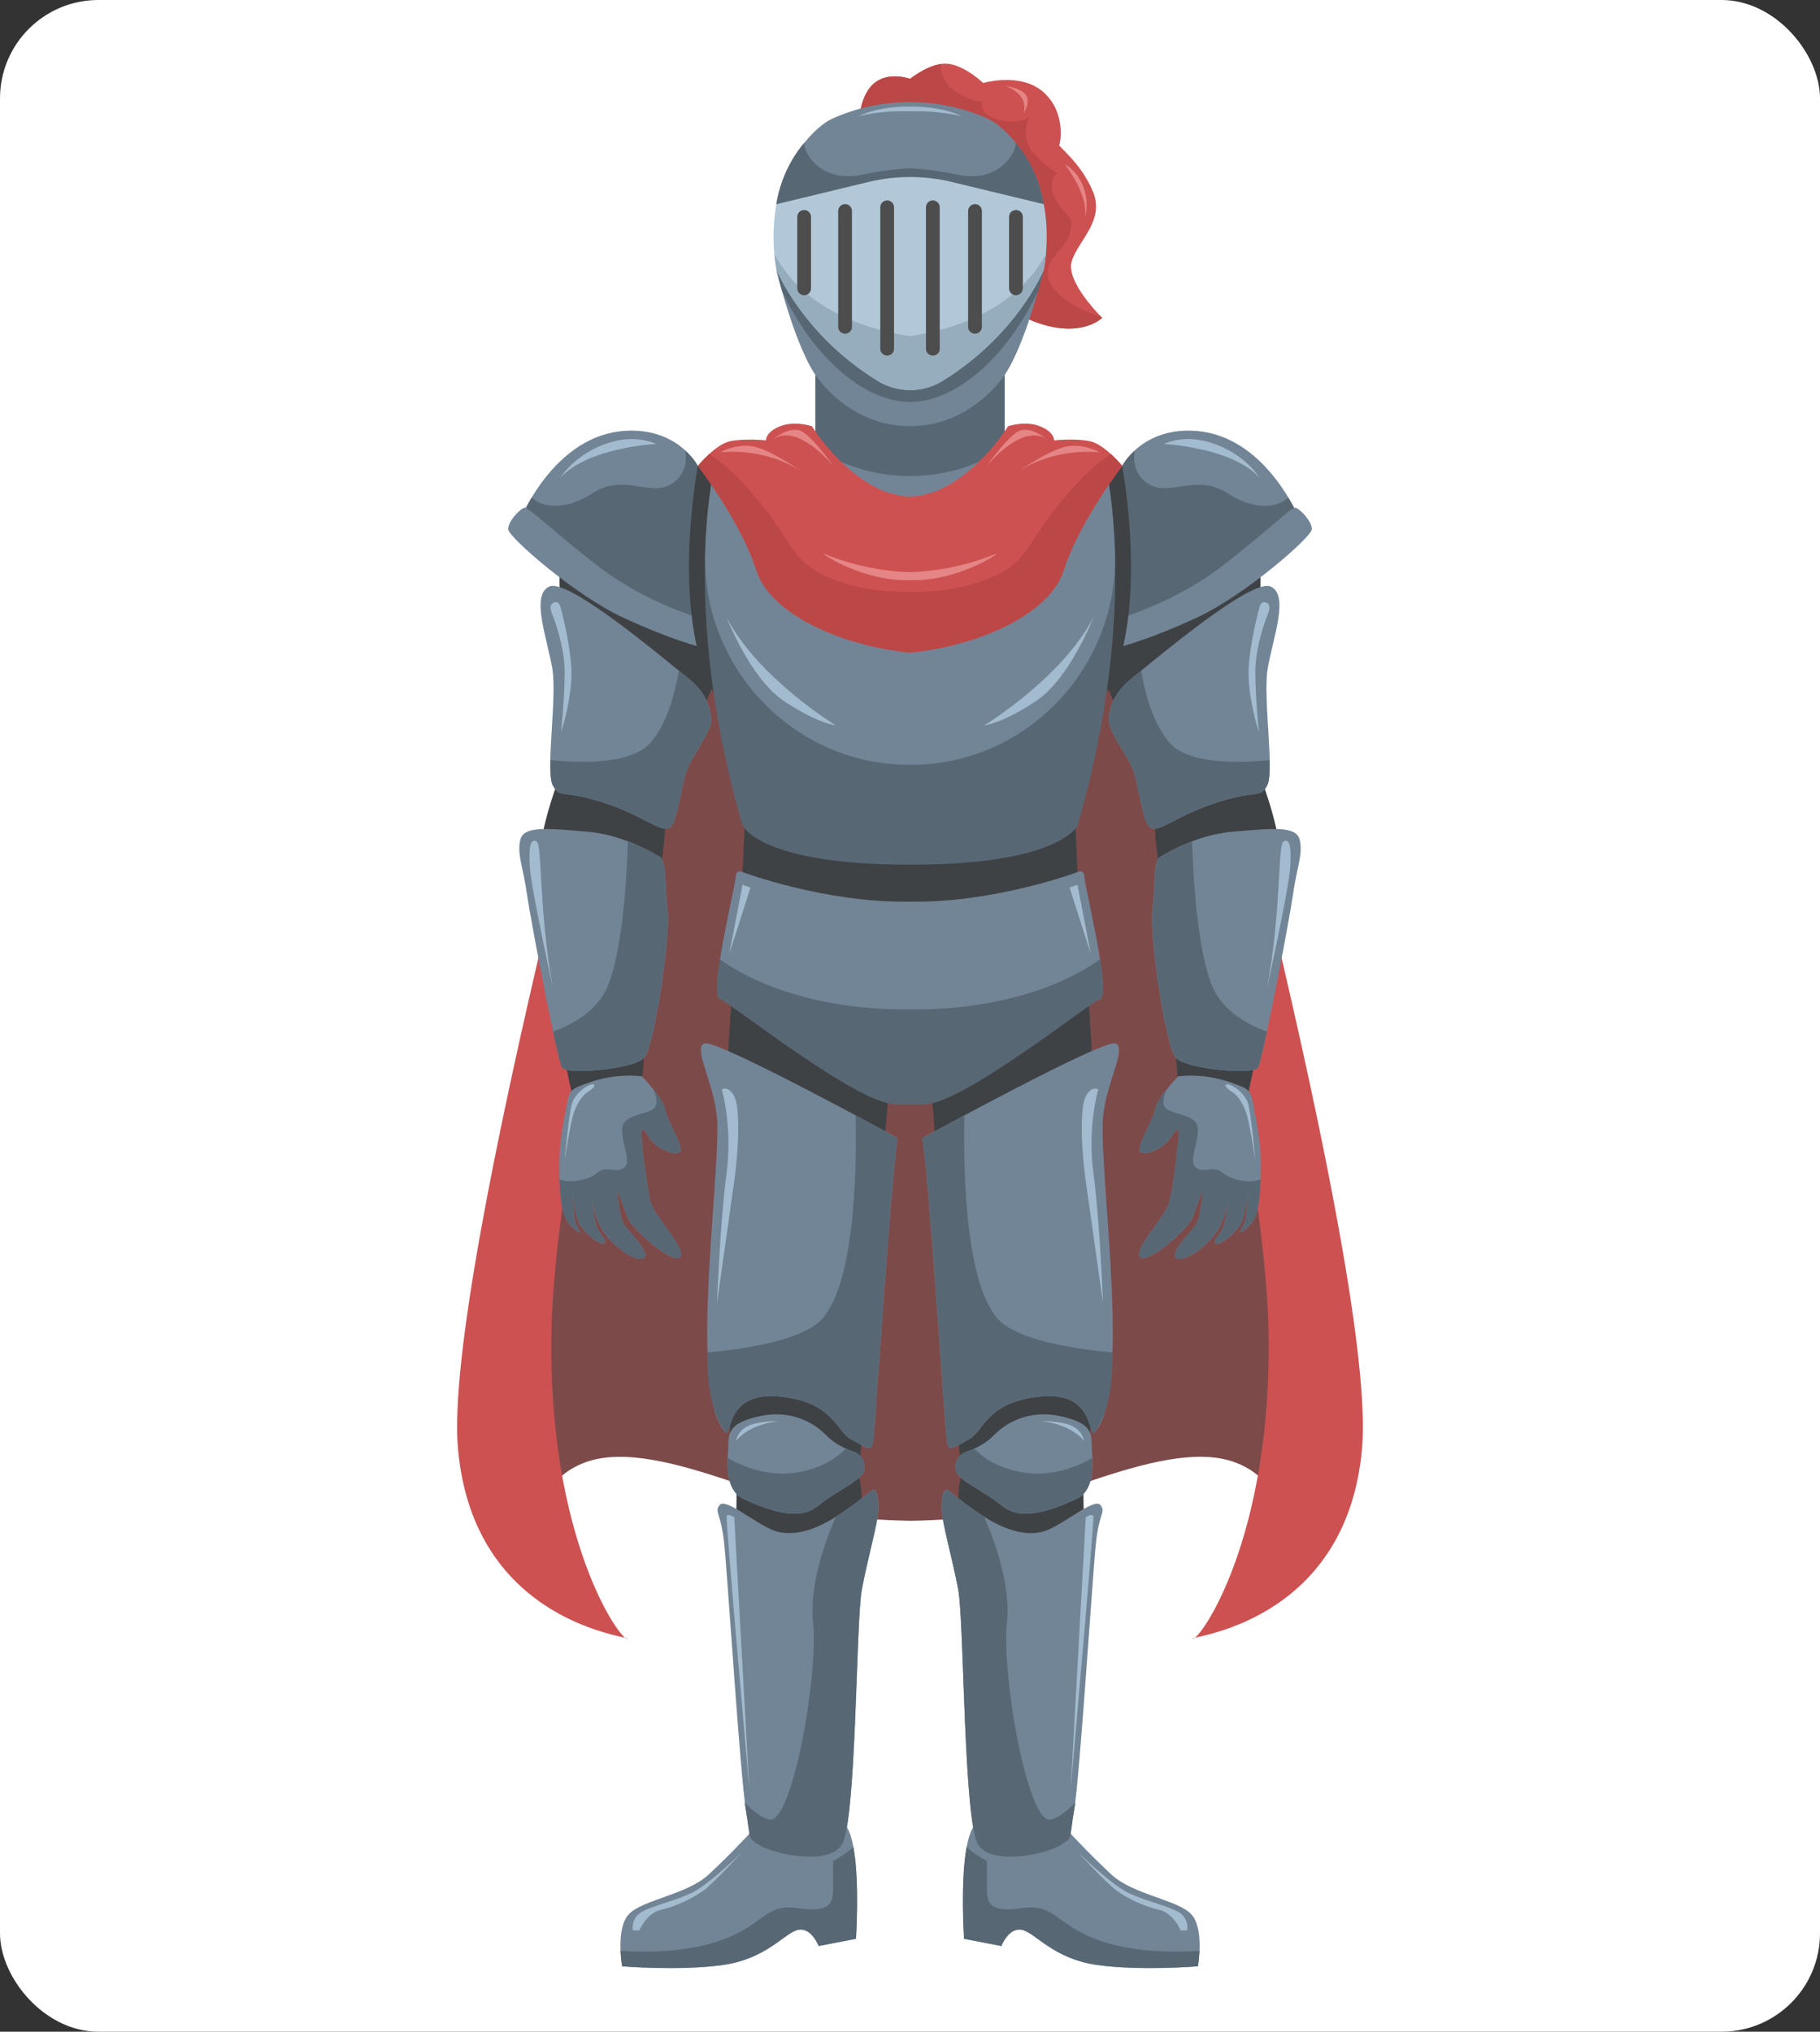 <?xml version="1.0" encoding="UTF-8"?>
<svg id="Layer_1" data-name="Layer 1" xmlns="http://www.w3.org/2000/svg" viewBox="0 0 221.87 247.66">
  <rect x="0" y="0" width="221.87" height="247.66" fill="#333333" stroke="none"/>
  <defs>
    <style>
      .cls-1 {
        fill: #fff;
      }

      .cls-2 {
        fill: #cd5151;
      }

      .cls-3 {
        fill: #a3bbce;
      }

      .cls-4 {
        fill: #96adbd;
      }

      .cls-5 {
        fill: #4d4d4d;
      }

      .cls-6 {
        fill: #bb4746;
      }

      .cls-7 {
        fill: #586774;
      }

      .cls-8 {
        fill: #7d4a4a;
      }

      .cls-9 {
        fill: #e58585;
      }

      .cls-10 {
        fill: #b2c8d8;
      }

      .cls-11 {
        fill: #3f4245;
      }

      .cls-12 {
        fill: #728596;
      }
    </style>
  </defs>
  <rect class="cls-1" width="221.87" height="247.66" rx="12" ry="12"/>
  <g>
    <path class="cls-2" d="m104.66,15.21c.07-.1,0-4.45,2.78-5.6,1.65-.69,3.5,0,3.5,0,0,0,2.58-2.1,4.68-1.83,2.1.27,4.24,2.34,4.24,2.34,0,0,4.58-1.36,7.35,1.12,2.77,2.48,2.06,6.21,1.92,6.42s2.65,2.17,4.11,5.7c1.46,3.53-1.76,5.91-2.58,8.45-.81,2.55,3.7,6.92,3.7,6.92,0,0-4.01,4.04-12.83-2-8.83-6.04-16.87-21.52-16.87-21.52Z"/>
    <path class="cls-6" d="m134.36,38.74s-.02-.02-.06-.06c-1.41-.46-4.81-1.76-6.12-3.91-1.66-2.75,1.43-3.9,2.21-6.25s-.61-2.04-1.73-4.24.24-3.22.24-3.22c0,0-.88-.24-2.78-2.24-1.9-2-.68-4.65-.68-4.65,0,0-.64,1.02-3.39.51-2.75-.51-2.34-2.23-2.34-2.23,0,0-3.97-.59-4.82-3.38-.18-.57-.2-.98-.14-1.27-1.88.26-3.8,1.82-3.8,1.82,0,0-1.84-.69-3.5,0-2.78,1.15-2.72,5.5-2.78,5.6,0,0,8.04,15.48,16.87,21.52,8.83,6.04,12.83,2,12.83,2Z"/>
    <path class="cls-9" d="m124.77,13.81s.88-1.26.34-2.17c-.54-.92-2.55-1.17-2.55-1.17,0,0,2.92.93,2.21,3.34Z"/>
    <path class="cls-9" d="m132.24,26.47s.59-1.34-.1-3.48-2.33-2.97-2.33-2.97c0,0,2.97,3.82,2.43,6.45Z"/>
    <path class="cls-8" d="m110.94,185.38c1.69-.02,3.54-.1,5.53-.26,10.15-.79,25.88-10.44,34.57-6.67,8.69,3.76,1.81,13.34,1.81,13.34,0,0,8.51-5.61,8.33-20.64-.18-15.03-8.27-46.64-11.67-70.78s1.12-30.32-12.7-32.59c-7.58-1.24-18-.85-25.86-.24-7.86-.61-18.28-1-25.86.24-13.83,2.26-9.3,8.44-12.7,32.59-3.4,24.15-11.49,55.76-11.67,70.78-.18,15.03,8.33,20.64,8.33,20.64,0,0-6.88-9.58,1.81-13.34,8.69-3.76,24.43,5.88,34.57,6.67,1.99.15,3.84.23,5.53.26Z"/>
    <path class="cls-2" d="m143.14,65.22s24.8,89.79,22.9,111.35c-1.9,21.56-21.45,22.92-20.64,23.19.81.27,9.79-12.22,9.24-37.75-.55-25.53-16.76-91.64-16.76-91.64l5.26-5.16Z"/>
    <path class="cls-2" d="m78.73,65.22s-24.8,89.79-22.9,111.35c1.9,21.56,21.45,22.92,20.64,23.19-.81.27-9.79-12.22-9.24-37.75.55-25.53,16.76-91.64,16.76-91.64l-5.26-5.16Z"/>
    <path class="cls-12" d="m128.32,217.39l2.2,6.13s2.35,2.56,5,5.01c2.65,2.44,8.08,3.05,9.71,4.82,1.63,1.77.81,6.34.81,6.34,0,0-6.92.59-12.29-.16-5.36-.75-7.53-3.94-9.16-4.28s-2.51,1.97-2.51,1.97l-4.55-.88s-.75-11.07,1.22-13.78c1.97-2.72,9.57-5.16,9.57-5.16Z"/>
    <path class="cls-12" d="m93.56,217.39l-2.2,6.13s-2.35,2.56-5,5.01c-2.65,2.44-8.08,3.05-9.71,4.82-1.63,1.77-.81,6.34-.81,6.34,0,0,6.92.59,12.29-.16,5.36-.75,7.53-3.94,9.16-4.28,1.63-.34,2.51,1.97,2.51,1.97l4.55-.88s.75-11.07-1.22-13.78c-1.97-2.72-9.57-5.16-9.57-5.16Z"/>
    <path class="cls-11" d="m130.33,172.91s1.85.52,1.97,2.87c.11,2.35-.54,5.88,0,10.95.54,5.07-2.69,36.93-2.96,36.84s-9.44,2.31-9.35,2.04-1.72-26.36-2.17-32.71c-.45-6.35-1.99-11.13,0-14.44,1.99-3.31,12.52-5.55,12.52-5.55Z"/>
    <path class="cls-11" d="m91.54,172.91s-1.85.52-1.97,2.87c-.11,2.35.54,5.88,0,10.95-.54,5.07,2.69,36.93,2.96,36.84.27-.09,9.44,2.31,9.35,2.04s1.72-26.36,2.17-32.71,1.99-11.13,0-14.44c-1.99-3.31-12.52-5.55-12.52-5.55Z"/>
    <path class="cls-11" d="m139.72,58.65s6.34-1.27,10.05,1.54,4.16,8.87,3.8,13.03c-.36,4.16-.31,10.23-.45,15.93-.15,5.83.86,6.47.86,6.47,0,0,2.17,5.49,2.49,11.36.31,5.63-4.39,26.66-4.39,26.66l-8.5-2.04s-1-12.32-1.55-19.33c-.54-7.01-1.4-8.98-1.22-13.33s-4.83-11.47-7.5-19.65c-2.67-8.18,6.41-20.65,6.41-20.65Z"/>
    <path class="cls-11" d="m82.15,58.65s-6.34-1.27-10.05,1.54c-3.71,2.81-4.16,8.87-3.8,13.03s.31,10.23.45,15.93c.15,5.83-.86,6.47-.86,6.47,0,0-2.17,5.49-2.49,11.36-.31,5.63,4.39,26.66,4.39,26.66l8.5-2.04s1-12.32,1.55-19.33c.54-7.01,1.4-8.98,1.22-13.33s4.83-11.47,7.5-19.65c2.67-8.18-6.41-20.65-6.41-20.65Z"/>
    <path class="cls-11" d="m110.94,133.96l2.67-.27,3.48,45.09c4.53.72,15.79-3.56,15.79-3.56,0,0,.7-35.02.33-44.62s-1.86-24.3-1.86-24.3l-3.85-1.72-16.56-.95-16.56.95-3.85,1.72s-1.49,14.71-1.86,24.3c-.36,9.59.33,44.62.33,44.62,0,0,11.26,4.28,15.79,3.56l3.48-45.09,2.67.27Z"/>
    <path class="cls-12" d="m112.43,138.73s21.94-12.02,23.53-11.54c1.59.48-1.4,5.23-1.53,9.64-.25,8.02,3.48,32.95-.97,37.74-.88.95.2-4.96-6.52-4.34-6.72.61-6.99,4.28-8.83,5.23-1.83.95-2.51,1.77-2.72,0s-2.22-32.92-2.97-36.73Z"/>
    <path class="cls-12" d="m109.44,138.73s-21.94-12.02-23.53-11.54c-1.59.48,1.4,5.23,1.53,9.64.25,8.02-3.48,32.95.97,37.74.88.95-.2-4.96,6.52-4.34,6.72.61,6.99,4.28,8.83,5.23,1.83.95,2.51,1.77,2.72,0s2.22-32.92,2.97-36.73Z"/>
    <path class="cls-12" d="m110.94,134.59h1.83c1.29,0,19.96-12.28,21.35-12.83s-1.93-13.92-1.93-14.87-.84-.59-.84-.59l-1.47-.91-18.94,1.15-18.94-1.15-1.47.91s-.84-.36-.84.59-3.33,14.32-1.93,14.87c1.39.55,20.06,12.83,21.35,12.83h1.84Z"/>
    <path class="cls-7" d="m110.94,134.59h1.83c4.55,0,19.96-12.28,21.35-12.83.53-.21.37-2.28-.02-4.83-5.16,3.72-13.31,6.11-22.49,6.11-.23,0-.45,0-.68,0-.22,0-.45,0-.68,0-9.18,0-17.33-2.4-22.49-6.11-.4,2.54-.55,4.62-.02,4.83,1.39.55,16.8,12.83,21.35,12.83h1.83Z"/>
    <path class="cls-12" d="m135.96,58.42l.84-1.63s2.18-4.29,8.08-4.3c9.87,0,14.12,12.13,14.12,12.13,0,0-16.47,13.76-26.43,13.31-9.96-.45,3.39-19.51,3.39-19.51Z"/>
    <path class="cls-12" d="m85.91,58.42l-.84-1.63s-2.18-4.29-8.08-4.3c-9.87,0-14.12,12.13-14.12,12.13,0,0,16.47,13.76,26.43,13.31,9.96-.45-3.39-19.51-3.39-19.51Z"/>
    <path class="cls-7" d="m157.04,60.64c-1.35,1.36-4.31,1.5-7.28-.45-4.34-2.85-7.67,1.09-10.52-1.82-.88-.9-1.08-2.15-.93-3.43-1.05.97-1.51,1.86-1.51,1.86l-.84,1.63s-13.35,19.05-3.39,19.51c9.96.45,26.43-13.31,26.43-13.31,0,0-.63-1.79-1.96-3.99Z"/>
    <path class="cls-7" d="m64.83,60.64c1.35,1.36,4.31,1.5,7.28-.45,4.34-2.85,7.67,1.09,10.52-1.82.88-.9,1.08-2.15.93-3.43,1.05.97,1.51,1.86,1.51,1.86l.84,1.63s13.35,19.05,3.39,19.51c-9.96.45-26.43-13.31-26.43-13.31,0,0,.63-1.79,1.96-3.99Z"/>
    <path class="cls-12" d="m136.69,75.31s6.52-1.9,12.08-6.15c5.57-4.25,8.65-7.41,9.19-7.26.53.14,2.04,1.7,1.95,2.65s-8.1,8.01-14.08,10.77c-5.97,2.76-9.46,3.58-9.46,3.58l.32-3.58Z"/>
    <path class="cls-12" d="m85.18,75.31s-6.52-1.9-12.08-6.15c-5.57-4.25-8.65-7.41-9.19-7.26-.53.14-2.04,1.7-1.95,2.65s8.1,8.01,14.08,10.77c5.97,2.76,9.46,3.58,9.46,3.58l-.32-3.58Z"/>
    <path class="cls-11" d="m131.44,59.24l3.21-2.85,2.15.41s3.73,19.55-2.68,28.85c-6.42,9.3-2.68-26.41-2.68-26.41Z"/>
    <path class="cls-11" d="m90.43,59.24l-3.21-2.85-2.15.41s-3.73,19.55,2.68,28.85c6.42,9.3,2.68-26.41,2.68-26.41Z"/>
    <path class="cls-11" d="m110.94,109.91c10.35.17,20.41-3.6,20.41-3.6l-.23-5.33-2.89-4.49c-.27.05-8.84.05-17.29.03-8.45.01-17.02.01-17.29-.03l-2.89,4.49-.23,5.33s10.07,3.78,20.41,3.6Z"/>
    <path class="cls-7" d="m110.94,105.4c18.48.03,20.46-4.84,20.46-4.84,7.78-27.15,3.26-44.17,3.26-44.17l-12.17-2.44-1.95-2.44h-19.19l-1.95,2.44-12.17,2.44s-4.53,17.02,3.26,44.17c0,0,1.98,4.87,20.46,4.84Z"/>
    <path class="cls-12" d="m110.94,93.23c.1,0,.19,0,.29,0,13.99-.1,25.14-11.92,24.69-25.91-.23-7.04-1.26-10.93-1.26-10.93l-12.17-2.44-1.95-2.44h-19.19l-1.95,2.44-12.17,2.44s-1.04,3.89-1.26,10.93c-.45,13.99,10.7,25.8,24.69,25.91.09,0,.19,0,.29,0Z"/>
    <path class="cls-7" d="m110.94,58.03c2.26,0,4.52-.36,6.68-1.07,3.99-1.32,4.86-3.01,4.86-3.01v-11l-11.54-.56-11.54.56v11s.86,1.7,4.86,3.01c2.16.71,4.42,1.07,6.68,1.07Z"/>
    <path class="cls-12" d="m110.94,51.95c6.59,0,10.36-4.71,11.13-5.68,2.83-3.58,5.16-13.37,5.16-13.37l-1.02-1.63-15.27-.59-15.27.59-1.02,1.63s2.33,9.79,5.16,13.37c.77.97,4.55,5.68,11.13,5.68Z"/>
    <path class="cls-7" d="m110.94,49c5.29,0,11.54-4.96,15.6-13.49.37-1.32.61-2.28.67-2.53l-2.27-1.76-2.58-.1-11.42,2.69-11.42-2.69-2.58.1-2.27,1.76c.06.25.3,1.2.67,2.53,4.06,8.52,10.31,13.49,15.6,13.49Z"/>
    <path class="cls-12" d="m110.94,33.28l16.29-8.39c-.81-5.3-4.67-9.46-6.82-10.43-3-1.34-6.24-2.02-9.47-2.02s-6.47.67-9.47,2.02c-2.15.96-6,5.13-6.82,10.43l16.29,8.39Z"/>
    <path class="cls-7" d="m110.94,27.83c3.94-.16,8.18-.32,11.45-.45l4.84-2.49c-.04-.24-.09-.48-.14-.71-.85-4.18-3.25-6.74-3.25-6.74,0,0-.08,1.85-2.32,3.25-.46.29-.97.48-1.5.61-1.05.26-2.15.21-3.21,0-1.94-.39-3.95-.69-5.88-.79-1.93.1-3.94.4-5.88.79-1.06.21-2.16.26-3.21,0-.53-.13-1.04-.33-1.5-.61-2.24-1.39-2.32-3.25-2.32-3.25,0,0-2.4,2.56-3.25,6.74-.05.24-.1.47-.14.71l4.84,2.49c3.27.13,7.51.3,11.45.45Z"/>
    <path class="cls-10" d="m110.94,21.58c1.72,0,3.43.2,5.12.61l11.18,2.7s.81,3.53,0,8.01c0,0-3.2,7.9-12.32,13.52-1.22.75-2.59,1.13-3.97,1.13s-2.75-.38-3.97-1.13c-9.13-5.62-12.32-13.52-12.32-13.52-.81-4.48,0-8.01,0-8.01l11.18-2.7c1.68-.41,3.4-.61,5.12-.61Z"/>
    <path class="cls-4" d="m110.94,47.55c1.36,0,2.73-.37,3.94-1.11,9.15-5.63,12.36-13.54,12.36-13.54.12-.66.2-1.3.26-1.92-1.79,3.36-6.16,8.4-16.55,10-10.39-1.6-14.76-6.64-16.55-10,.06.61.14,1.25.26,1.92,0,0,3.2,7.91,12.36,13.54,1.21.74,2.57,1.11,3.94,1.11Z"/>
    <g>
      <path class="cls-5" d="m113.72,43.35h0c-.46,0-.84-.37-.84-.84v-17.24c0-.46.37-.84.84-.84h0c.46,0,.84.37.84.84v17.24c0,.46-.37.84-.84.84Z"/>
      <path class="cls-5" d="m118.86,40.68h0c-.46,0-.84-.37-.84-.84v-14.12c0-.46.37-.84.84-.84h0c.46,0,.84.37.84.84v14.12c0,.46-.37.84-.84.84Z"/>
      <path class="cls-5" d="m123.85,35.99h0c-.46,0-.84-.37-.84-.84v-8.71c0-.46.37-.84.84-.84h0c.46,0,.84.37.84.84v8.71c0,.46-.38.84-.84.84Z"/>
    </g>
    <g>
      <path class="cls-5" d="m108.15,43.35h0c.46,0,.84-.37.84-.84v-17.24c0-.46-.37-.84-.84-.84h0c-.46,0-.84.37-.84.84v17.24c0,.46.38.84.84.84Z"/>
      <path class="cls-5" d="m103.02,40.68h0c.46,0,.84-.37.84-.84v-14.12c0-.46-.37-.84-.84-.84h0c-.46,0-.84.37-.84.84v14.12c0,.46.37.84.84.84Z"/>
      <path class="cls-5" d="m98.03,35.99h0c.46,0,.84-.37.84-.84v-8.71c0-.46-.37-.84-.84-.84h0c-.46,0-.84.37-.84.84v8.71c0,.46.38.84.84.84Z"/>
    </g>
    <path class="cls-7" d="m122.43,161.48c-4.7-3.42-5.02-18.13-4.87-25.51-2.99,1.6-5.13,2.77-5.13,2.77.71,3.6,2.55,31.69,2.92,36.18.05.54,0,.98.25,1.34.22.3.49.32.83.11.41-.18.95-.53,1.68-.91,1.83-.95,2.1-4.62,8.83-5.23,6.72-.61,5.63,5.3,6.52,4.34.3-.33,2.35-3.3,2.16-9.71-4.12-.37-10.27-1.27-13.19-3.39Z"/>
    <path class="cls-7" d="m99.44,161.48c4.7-3.42,5.02-18.13,4.87-25.51,2.99,1.6,5.13,2.77,5.13,2.77-.71,3.6-2.55,31.69-2.92,36.18-.05.54,0,.98-.25,1.34-.22.3-.49.32-.83.11-.41-.18-.95-.53-1.68-.91-1.83-.95-2.1-4.62-8.83-5.23-6.72-.61-5.63,5.3-6.52,4.34-.3-.33-2.35-3.3-2.16-9.71,4.12-.37,10.27-1.27,13.19-3.39Z"/>
    <path class="cls-12" d="m135.19,87.8s-.25-2.7,2.72-5.07,14.6-12.25,16.97-11.24c2.37,1.01.23,6.48-.35,10.08-.58,3.6.88,12.55-.06,14.19-.94,1.63-.87.44-5.91,2s-7.28,3.85-8.35,3.13c-1.07-.72-1.36-5.87-2.45-7.86-1.09-1.99-2.67-4.15-2.57-5.22Z"/>
    <path class="cls-12" d="m86.68,87.8s.25-2.7-2.72-5.07c-2.96-2.36-14.6-12.25-16.97-11.24-2.37,1.01-.23,6.48.35,10.08.58,3.6-.88,12.55.06,14.19.94,1.63.87.44,5.91,2s7.28,3.85,8.35,3.13,1.36-5.87,2.45-7.86c1.09-1.99,2.67-4.15,2.57-5.22Z"/>
    <path class="cls-7" d="m154.46,95.76c.28-.49.35-1.64.32-3.11-3.98.4-9.96.5-12.25-2.16-1.94-2.25-2.93-5.89-3.42-8.73-.47.39-.89.73-1.2.97-2.96,2.36-2.72,5.07-2.72,5.07-.1,1.07,1.48,3.23,2.57,5.22s1.38,7.14,2.45,7.86c1.07.72,3.31-1.58,8.35-3.13s4.97-.36,5.91-2Z"/>
    <path class="cls-7" d="m67.41,95.76c-.28-.49-.35-1.64-.32-3.11,3.98.4,9.96.5,12.25-2.16,1.94-2.25,2.93-5.89,3.42-8.73.47.39.89.73,1.2.97,2.96,2.36,2.72,5.07,2.72,5.07.1,1.07-1.48,3.23-2.57,5.22s-1.38,7.14-2.45,7.86-3.31-1.58-8.35-3.13c-5.04-1.55-4.97-.36-5.91-2Z"/>
    <path class="cls-12" d="m141.28,104.56s4.11-2.77,9.02-3.18c4.91-.41,7.75-.74,8.15,1.02.4,1.76-.34,3.24-.82,6.6s-3.7,20.25-4.29,21.15c-.59.9-8.88.19-10.05-1.26s-3.2-14.55-2.8-18c.4-3.44.06-5.4.79-6.33Z"/>
    <path class="cls-12" d="m80.59,104.56s-4.11-2.77-9.02-3.18c-4.91-.41-7.75-.74-8.15,1.02-.4,1.76.34,3.24.82,6.6.49,3.36,3.7,20.25,4.29,21.15.59.9,8.88.19,10.05-1.26,1.17-1.45,3.2-14.55,2.8-18-.4-3.44-.06-5.4-.79-6.33Z"/>
    <path class="cls-7" d="m148.3,121.24c-2.23-3.7-2.83-13.95-2.98-18.69-2.42.91-4.03,2-4.03,2-.73.93-.39,2.9-.79,6.33-.4,3.46,1.63,16.55,2.8,18,1.17,1.45,9.47,2.16,10.05,1.26.18-.27.59-2.01,1.1-4.39-2.25-.83-4.75-2.21-6.15-4.52Z"/>
    <path class="cls-7" d="m73.57,121.24c2.23-3.7,2.83-13.95,2.98-18.69,2.42.91,4.03,2,4.03,2,.73.93.39,2.9.79,6.33.4,3.46-1.63,16.55-2.8,18s-9.47,2.16-10.05,1.26c-.18-.27-.59-2.01-1.1-4.39,2.25-.83,4.75-2.21,6.15-4.52Z"/>
    <path class="cls-12" d="m143.62,131.21s-2.66,2.75-2.82,4.02c-.16,1.27-2.32,4.51-1.81,5.15s2.93-.38,3.75-1.71.82-.96.95-.69-.68,6.9-1.14,8.59c-.46,1.69-4.48,5.82-3.56,6.68s5.87-3.37,6.41-4.86c.54-1.49,1.22-3.37,1.22-3.37,0,0-.21,3.13-.72,4.08s-3.46,3.59-2.48,4.25c.99.66,4.17-1.74,5.21-3.7,1.04-1.95,1.2-4.06,1.2-4.06,0,0-.3,2.77-.65,3.82s-1.45,1.81-.97,2.17c.49.36,2.86-1.56,3.29-2.93.43-1.37.58-3.28.58-3.28,0,0-.08,2.88-.34,3.59s-.7,1.22-.52,1.25,1.74-.93,2.11-2.87.47-5.57.24-7.96c-.16-1.65-.65-4.13-.94-5.51-.13-.63-.57-1.15-1.17-1.38l-.98-.38c-2.19-.85-4.54-1.16-6.87-.91h0Z"/>
    <path class="cls-12" d="m78.26,131.21s2.66,2.75,2.82,4.02c.16,1.27,2.32,4.51,1.81,5.15-.51.64-2.93-.38-3.75-1.71s-.82-.96-.95-.69c-.13.26.68,6.9,1.14,8.59.46,1.69,4.48,5.82,3.56,6.68s-5.87-3.37-6.41-4.86c-.54-1.49-1.22-3.37-1.22-3.37,0,0,.21,3.13.72,4.08.51.94,3.46,3.59,2.48,4.25s-4.17-1.74-5.21-3.7c-1.04-1.95-1.2-4.06-1.2-4.06,0,0,.3,2.77.65,3.82s1.45,1.81.97,2.17-2.86-1.56-3.29-2.93c-.43-1.37-.58-3.28-.58-3.28,0,0,.08,2.88.34,3.59s.7,1.22.52,1.25-1.74-.93-2.11-2.87-.47-5.57-.24-7.96c.16-1.65.65-4.13.94-5.51.13-.63.57-1.15,1.17-1.38l.98-.38c2.19-.85,4.54-1.16,6.87-.91h0Z"/>
    <path class="cls-12" d="m116.5,179.16c-.17-.94.38-1.88,1.29-2.19,1.02-.35,2.37-.97,3.41-2.05,1.87-1.93,4.82-2.99,7.98-2.31,3.16.68,3.9,1.6,3.9,3.26s.75,5.67-1.87,6.86c-2.61,1.19-6.59,2.85-9.03.85-2.44-2-5.43-3.09-5.67-4.38,0-.01,0-.03,0-.04Z"/>
    <path class="cls-12" d="m105.38,179.16c.17-.94-.38-1.88-1.29-2.19-1.02-.35-2.37-.97-3.41-2.05-1.87-1.93-4.82-2.99-7.98-2.31-3.16.68-3.9,1.6-3.9,3.26s-.75,5.67,1.87,6.86c2.61,1.19,6.59,2.85,9.03.85,2.44-2,5.43-3.09,5.67-4.38,0-.01,0-.03,0-.04Z"/>
    <path class="cls-7" d="m133.15,177.73c-1.78,1.02-5.24,2.52-9.12,1.63-2.69-.61-4.31-1.76-5.28-2.79-.34.15-.67.29-.97.39-.91.31-1.46,1.25-1.29,2.19,0,.01,0,.03,0,.04.24,1.29,3.22,2.38,5.67,4.38,2.44,2,6.42.34,9.03-.85,1.87-.85,2.02-3.15,1.95-4.99Z"/>
    <path class="cls-7" d="m88.72,177.73c1.78,1.02,5.24,2.52,9.12,1.63,2.69-.61,4.31-1.76,5.28-2.79.34.15.67.29.97.39.91.31,1.46,1.25,1.29,2.19,0,.01,0,.03,0,.04-.24,1.29-3.22,2.38-5.67,4.38-2.44,2-6.42.34-9.03-.85-1.87-.85-2.02-3.15-1.95-4.99Z"/>
    <path class="cls-12" d="m115.76,181.77s1.77,1.56,4.34,3.19c2.58,1.63,5.43,2.51,7.74,1.49,2.31-1.02,5.63-3.87,6.31-2.99.68.88-.14.88-.54,4.55s-1.97,28.56-2.65,32.49c-.68,3.94-.14,3.4-1.7,4.41-1.56,1.01-8.15,2.58-9.98,0-1.83-2.58-1.74-27.27-2.47-31.14-.73-3.87-1.95-8.08-2.02-9.71-.07-1.63.27-2.88.95-2.31Z"/>
    <path class="cls-12" d="m106.12,181.77s-1.76,1.56-4.34,3.19-5.43,2.51-7.74,1.49c-2.31-1.02-5.63-3.87-6.31-2.99-.68.88.14.88.54,4.55s1.97,28.56,2.65,32.49c.68,3.94.14,3.4,1.7,4.41,1.56,1.01,8.15,2.58,9.98,0,1.83-2.58,1.74-27.27,2.47-31.14.73-3.87,1.95-8.08,2.02-9.71.07-1.63-.27-2.88-.95-2.31Z"/>
    <path class="cls-7" d="m128.11,221.8c-2.76.74-6.04-17.49-5.36-24.01.49-4.67-1.57-10.17-2.78-12.91-2.51-1.6-4.22-3.11-4.22-3.11-.68-.57-1.02.68-.95,2.31s1.29,5.84,2.02,9.71c.73,3.87.63,28.56,2.47,31.14,1.83,2.58,8.42,1.01,9.98,0s1.02-.48,1.7-4.41c.04-.24.09-.51.13-.81-.97.99-2.02,1.84-2.99,2.1Z"/>
    <path class="cls-7" d="m93.76,221.8c2.76.74,6.04-17.49,5.36-24.01-.49-4.67,1.57-10.17,2.78-12.91,2.51-1.6,4.22-3.11,4.22-3.11.68-.57,1.02.68.95,2.31s-1.29,5.84-2.02,9.71c-.73,3.87-.63,28.56-2.47,31.14-1.83,2.58-8.42,1.01-9.98,0s-1.02-.48-1.7-4.41c-.04-.24-.09-.51-.13-.81.97.99,2.02,1.84,2.99,2.1Z"/>
    <path class="cls-7" d="m146.03,239.68s.14-.81.19-1.88c-2.32.16-7.49.3-11.81-1.13-5.76-1.9-5.64-4.68-9.81-4.07-4.17.61-4.3-.75-4.3-2.72v-3.05s-1.43-.7-2.46-1.69c-.79,4.23-.32,11.19-.32,11.19l4.55.88s.88-2.31,2.51-1.97,3.8,3.53,9.16,4.28c5.36.75,12.29.16,12.29.16Z"/>
    <path class="cls-7" d="m75.84,239.68s-.14-.81-.19-1.88c2.32.16,7.49.3,11.81-1.13,5.76-1.9,5.64-4.68,9.81-4.07,4.17.61,4.3-.75,4.3-2.72v-3.05s1.43-.7,2.46-1.69c.79,4.23.32,11.19.32,11.19l-4.55.88s-.88-2.31-2.51-1.97c-1.63.34-3.8,3.53-9.16,4.28-5.36.75-12.29.16-12.29.16Z"/>
    <path class="cls-2" d="m110.94,60.54c1.29-.07,2.69-.37,4.07-1.07,4.8-2.44,7.88-7.51,7.88-7.51,0,0,2.08-.72,3.89,0s1.72,1.72,1.72,1.72c0,0,2.48-.27,4.32.09,1.84.36,3.99,3.03,3.99,3.03,0,0-5.23,6.74-7.13,12.72-1.65,5.19-9.99,9.15-18.74,10.04-8.75-.89-17.09-4.85-18.74-10.04-1.9-5.97-7.13-12.72-7.13-12.72,0,0,2.15-2.67,3.99-3.03,1.84-.36,4.32-.09,4.32-.09,0,0-.09-1,1.72-1.72s3.89,0,3.89,0c0,0,3.08,5.07,7.88,7.51,1.38.7,2.78,1,4.07,1.07Z"/>
    <path class="cls-6" d="m110.94,79.55c8.75-.89,17.09-4.85,18.74-10.04,1.9-5.97,7.13-12.72,7.13-12.72,0,0-.57-.7-1.36-1.43-1.06.62-3.05,2.12-6.04,5.71-4.75,5.7-3.91,7.94-10.55,10.05-2.63.84-5.47,1.06-7.92,1.02-2.46.04-5.29-.18-7.92-1.02-6.63-2.1-5.79-4.34-10.54-10.05-2.99-3.59-4.97-5.09-6.04-5.71-.8.73-1.36,1.43-1.36,1.43,0,0,5.23,6.74,7.13,12.72,1.65,5.19,9.99,9.15,18.74,10.04Z"/>
    <path class="cls-7" d="m149.11,143.01c-1.22-1.06-2.2.07-3.26-.63s.29-3.05.18-4.8c-.11-1.74-2.69-1.61-3.8-2.4-.67-.48-.36-1.58-.02-2.38-.67.83-1.34,1.8-1.42,2.42-.16,1.27-2.32,4.51-1.81,5.15s2.93-.38,3.75-1.71.82-.96.95-.69-.68,6.9-1.14,8.59c-.46,1.69-4.48,5.82-3.56,6.68s5.87-3.37,6.41-4.86c.54-1.49,1.22-3.37,1.22-3.37,0,0-.21,3.13-.72,4.08s-3.46,3.59-2.48,4.25c.99.66,4.17-1.74,5.21-3.7.85-1.61,1.11-3.3,1.18-3.86-.07.65-.33,2.74-.62,3.61-.35,1.04-1.45,1.81-.97,2.17.49.36,2.86-1.56,3.29-2.93.43-1.37.58-3.28.58-3.28,0,0-.08,2.88-.34,3.59s-.7,1.22-.52,1.25,1.74-.93,2.11-2.87c.18-.91.29-2.2.34-3.56-1.22.54-3.58.09-4.56-.77Z"/>
    <path class="cls-7" d="m72.76,143.01c1.22-1.06,2.2.07,3.26-.63s-.29-3.05-.18-4.8c.11-1.74,2.69-1.61,3.8-2.4.67-.48.36-1.58.02-2.38.67.83,1.34,1.8,1.42,2.42.16,1.27,2.32,4.51,1.81,5.15-.51.64-2.93-.38-3.75-1.71s-.82-.96-.95-.69c-.13.26.68,6.9,1.14,8.59.46,1.69,4.48,5.82,3.56,6.68-.92.85-5.87-3.37-6.41-4.86-.54-1.49-1.22-3.37-1.22-3.37,0,0,.21,3.13.72,4.08.51.94,3.46,3.59,2.48,4.25-.99.66-4.17-1.74-5.21-3.7-.85-1.61-1.11-3.3-1.18-3.86.07.65.33,2.74.62,3.61.35,1.04,1.45,1.81.97,2.17-.49.36-2.86-1.56-3.29-2.93-.43-1.37-.58-3.28-.58-3.28,0,0,.08,2.88.34,3.59s.7,1.22.52,1.25-1.74-.93-2.11-2.87c-.18-.91-.29-2.2-.34-3.56,1.22.54,3.57.09,4.56-.77Z"/>
    <path class="cls-3" d="m110.94,12.99c4.13-.02,6.28,1.17,6.28,1.17,0,0-2.61-.7-6.28-.59-3.67-.12-6.28.59-6.28.59,0,0,2.14-1.19,6.28-1.17Z"/>
    <path class="cls-3" d="m153.59,58.27s-2.1-3.44-6.81-4.53c-2.87-.66-4.89.38-4.89.38,0,0,8.26.39,11.7,4.14Z"/>
    <path class="cls-3" d="m68.28,58.27s2.1-3.44,6.81-4.53c2.87-.66,4.89.38,4.89.38,0,0-8.26.39-11.7,4.14Z"/>
    <path class="cls-3" d="m154.52,74.95s-1.53,3.73-1.49,7.13.44,7.2.44,7.2c0,0-1.39-4.32-1.26-7.61s1.29-7.51,1.29-7.51c0,0,.2-1.17,1.02-.62.45.3.12,1.13,0,1.43Z"/>
    <path class="cls-3" d="m67.35,74.95s1.53,3.73,1.49,7.13c-.03,3.39-.44,7.2-.44,7.2,0,0,1.39-4.32,1.26-7.61s-1.29-7.51-1.29-7.51c0,0-.2-1.17-1.02-.62-.45.3-.12,1.13,0,1.43Z"/>
    <path class="cls-3" d="m154.45,120.52s2.65-12.04,2.83-14.71-.06-3.61-.8-3.25c-.74.36-.25,8.55-2.03,17.96Z"/>
    <path class="cls-3" d="m67.43,120.52s-2.65-12.04-2.83-14.71c-.18-2.67.06-3.61.8-3.25.74.36.25,8.55,2.03,17.96Z"/>
    <path class="cls-3" d="m133.88,132.81s-1.35,4.46-.57,10.32c.78,5.86,1.15,15.7,1.15,15.7,0,0-1.52-10.79-2.1-14.87s-.71-8.96,0-10.32c.71-1.36,1.52-.84,1.52-.84Z"/>
    <path class="cls-3" d="m87.99,132.81s1.35,4.46.57,10.32-1.15,15.7-1.15,15.7c0,0,1.52-10.79,2.1-14.87.58-4.07.71-8.96,0-10.32-.71-1.36-1.52-.84-1.52-.84Z"/>
    <path class="cls-3" d="m153.05,141.52c-.02-.07-.52-5.86-.93-7.08-.41-1.22-1.86-2.22-2.44-2.26-.59-.05-.2.48.57.95s1.44,1.72,1.77,2.84c.33,1.12,1.04,5.55,1.04,5.55Z"/>
    <path class="cls-3" d="m68.82,141.52c.02-.07.52-5.86.93-7.08.41-1.22,1.86-2.22,2.44-2.26s.2.48-.57.95c-.77.48-1.44,1.72-1.77,2.84-.33,1.12-1.04,5.55-1.04,5.55Z"/>
    <path class="cls-3" d="m133.29,75.26s-2.85,7.42-6.97,10.18-6.34,2.99-6.34,2.99c0,0,9.5-5.79,13.31-13.17Z"/>
    <path class="cls-3" d="m88.58,75.26s2.85,7.42,6.97,10.18,6.34,2.99,6.34,2.99c0,0-9.5-5.79-13.31-13.17Z"/>
    <polygon class="cls-3" points="131.35 107.85 132.97 116.26 130.39 108.19 131.35 107.85"/>
    <polygon class="cls-3" points="90.52 107.85 88.91 116.26 91.49 108.19 90.52 107.85"/>
    <path class="cls-3" d="m126.94,173.24s2.58-.05,3.85.63c1.27.68,1.36,1.79,1.36,1.79,0,0-1.31-1.99-5.2-2.42Z"/>
    <path class="cls-3" d="m94.94,173.24s-2.58-.05-3.85.63-1.36,1.79-1.36,1.79c0,0,1.31-1.99,5.2-2.42Z"/>
    <path class="cls-3" d="m130.53,218c0-.14,2.9-32.7,2.76-33.15-.14-.45-.93.11-.93.11l-1.83,33.04Z"/>
    <path class="cls-3" d="m91.34,218c0-.14-2.9-32.7-2.76-33.15.14-.45.93.11.93.11l1.83,33.04Z"/>
    <path class="cls-3" d="m131.27,225.63s4.11,4.09,6.35,5.14,5.13,1.63,6.25,2.44.85,2.1.85,2.1h-.78s-.92-2.14-2.65-2.51c-1.73-.37-3.87-1.4-5.16-2.33-1.29-.93-4.85-4.84-4.85-4.84Z"/>
    <path class="cls-3" d="m90.6,225.63s-4.11,4.09-6.35,5.14-5.13,1.63-6.25,2.44c-1.12.81-.85,2.1-.85,2.1h.78s.92-2.14,2.65-2.51c1.73-.37,3.87-1.4,5.16-2.33,1.29-.93,4.85-4.84,4.85-4.84Z"/>
    <path class="cls-9" d="m110.94,70.73c5.65.14,10.59-3.09,10.59-3.28,0,0-4.65,2.13-10.59,2.3-5.94-.17-10.59-2.3-10.59-2.3,0,.19,4.94,3.42,10.59,3.28Z"/>
    <path class="cls-9" d="m123.9,57.61c-.18.12,3.94-2.74,6.06-3.17,2.13-.43,4.12.68,4.05.7-.07.02-5.25-.75-10.12,2.47Z"/>
    <path class="cls-9" d="m97.97,57.61c.18.12-3.94-2.74-6.06-3.17-2.13-.43-4.12.68-4.05.7.07.02,5.25-.75,10.12,2.47Z"/>
    <path class="cls-9" d="m127.59,53.52s-1.86-1.55-3.26-1.03-4.16,4.48-4.12,4.41c.05-.07,4.28-5.35,7.38-3.39Z"/>
    <path class="cls-9" d="m94.28,53.52s1.86-1.55,3.26-1.03,4.16,4.48,4.12,4.41c-.05-.07-4.28-5.35-7.38-3.39Z"/>
  </g>
</svg>